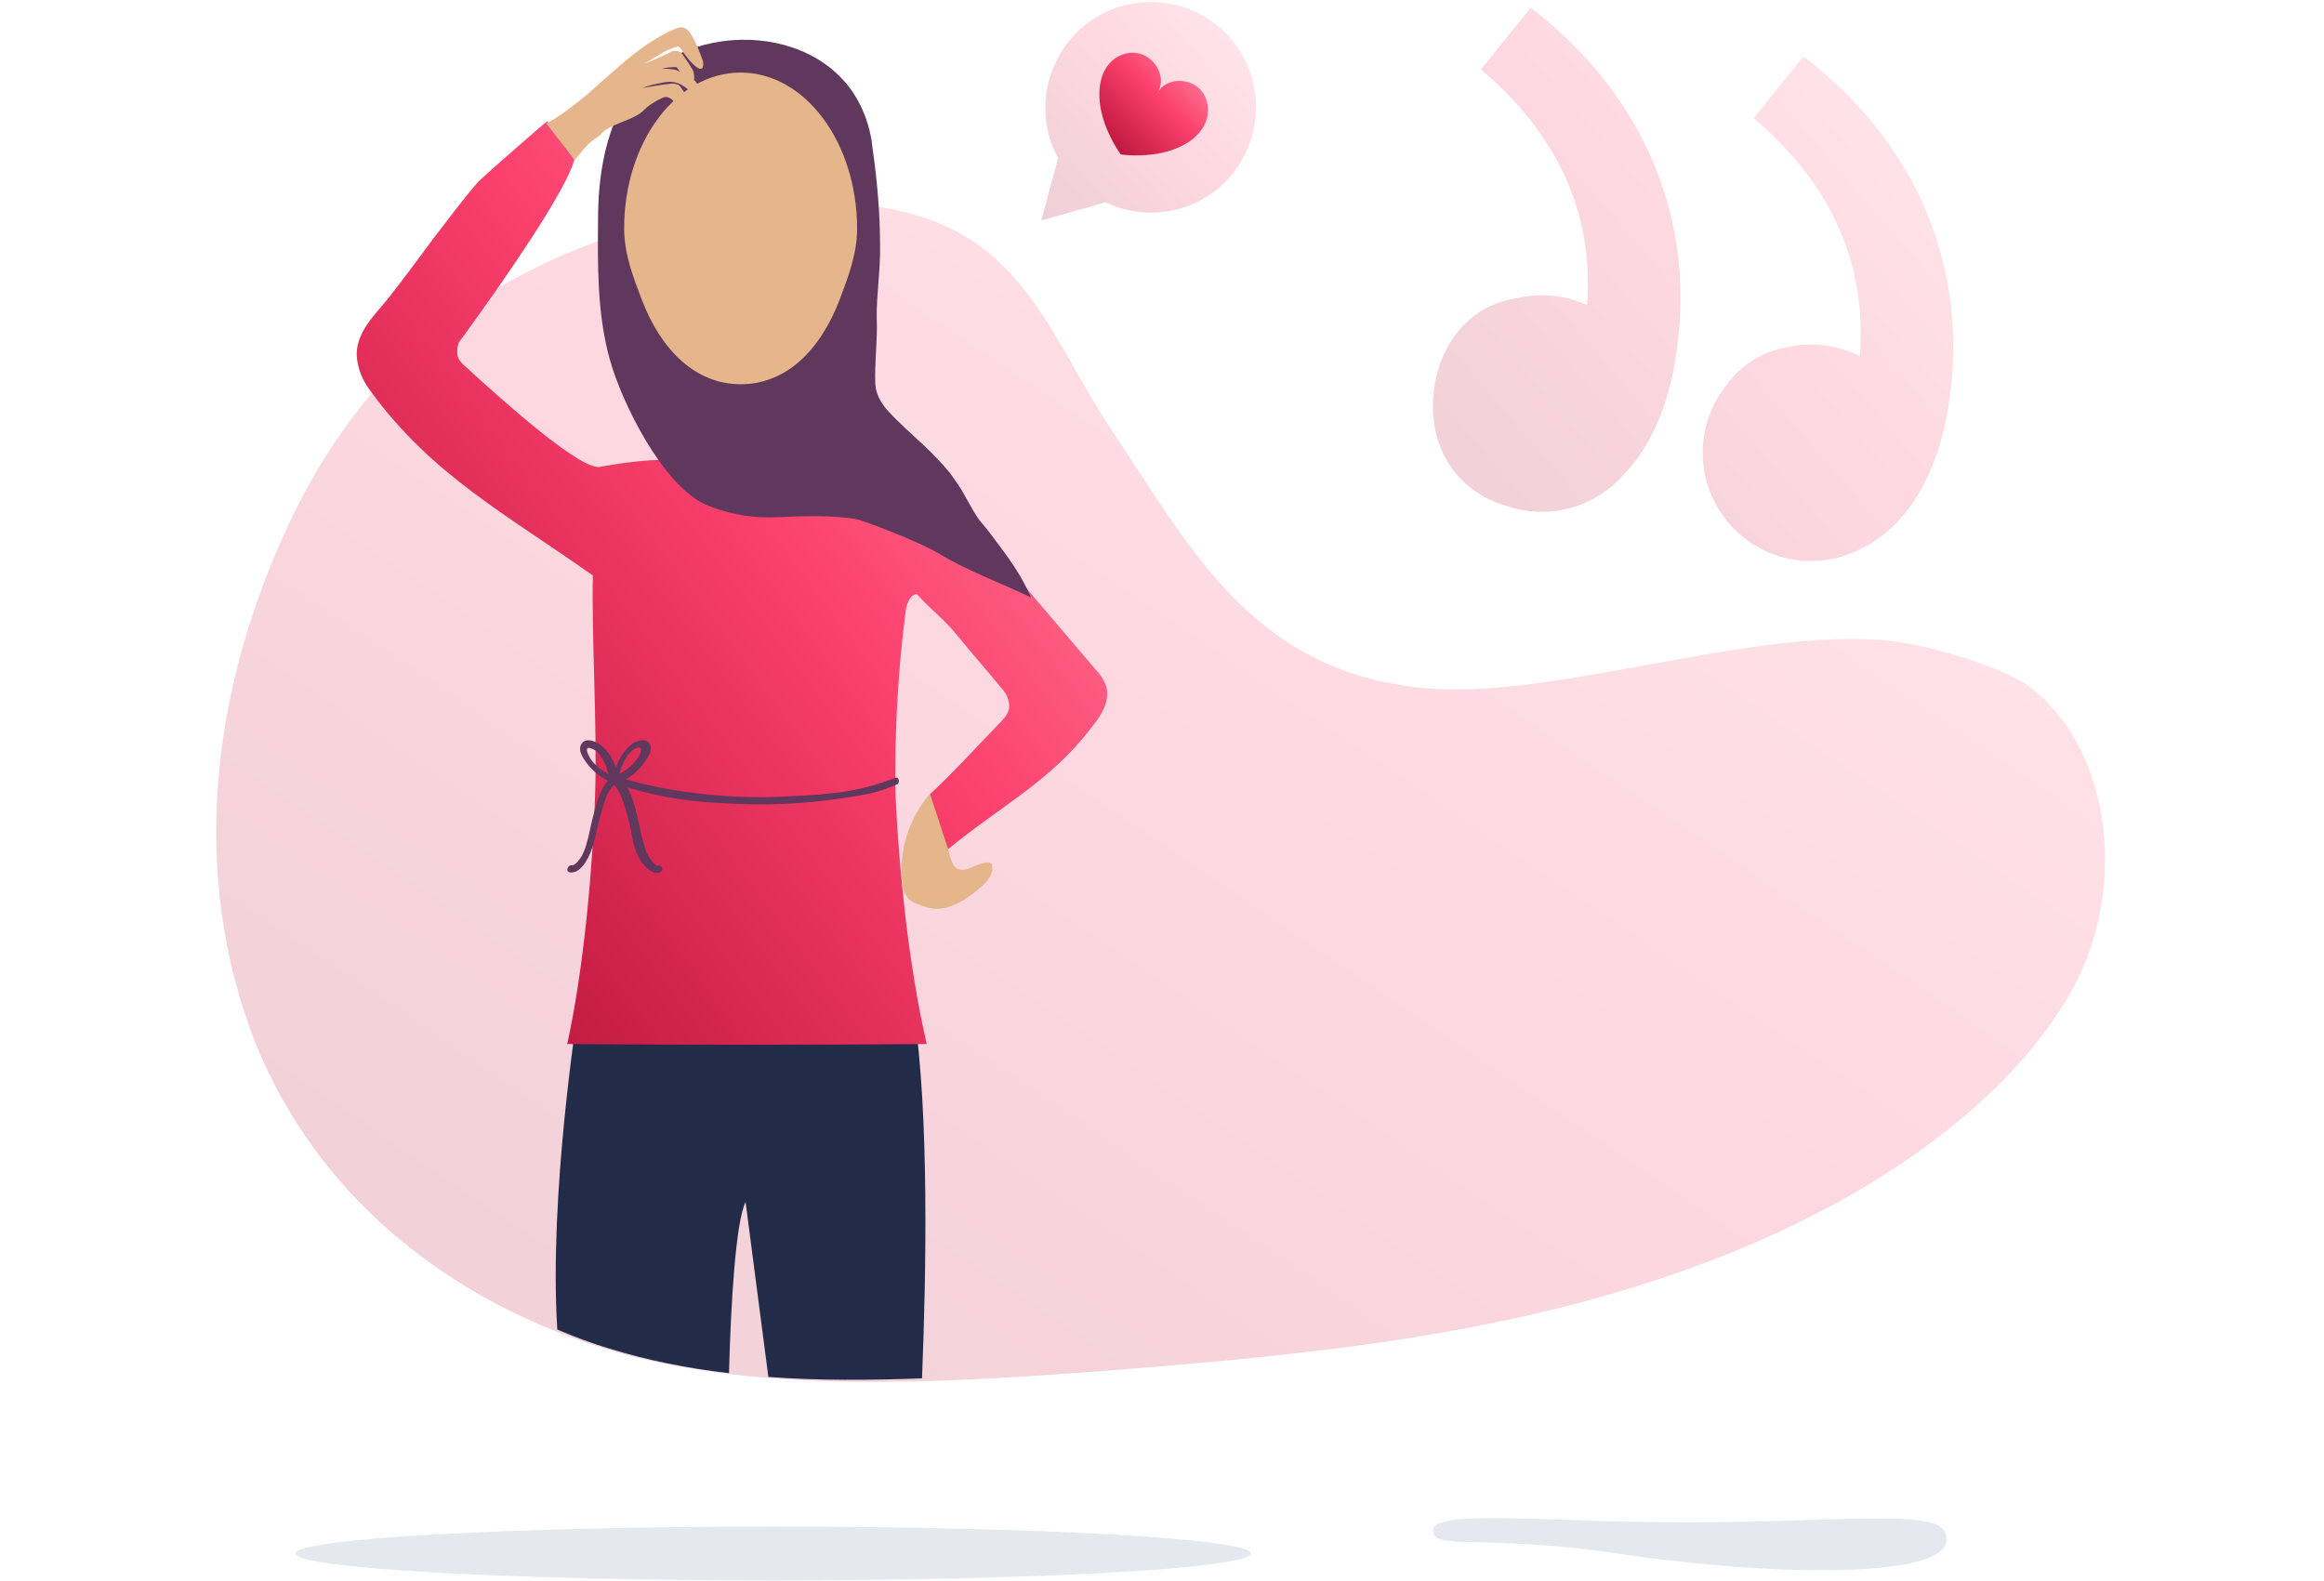 <svg width="720" height="490" viewBox="0 0 720 490" fill="none" xmlns="http://www.w3.org/2000/svg">
<path opacity="0.2" fill-rule="evenodd" clip-rule="evenodd" d="M628.83 212.86C621.2 207.245 604.068 202.062 593.702 199.902C552.959 190.976 486.589 216.171 443.974 213.435C388.69 209.404 369.686 171.109 343.34 131.661C329.375 110.498 320.449 84.871 296.982 72.058C280.569 63.132 259.118 61.548 238.242 63.132C198.075 66.443 155.172 82.28 125.371 111.074C107.519 128.206 95.137 148.793 86.211 169.669C63.464 222.074 60.729 276.206 79.013 322.852C97.585 369.354 138.184 403.906 191.74 419.167C237.235 431.692 289.207 428.669 340.316 424.926C407.982 419.599 479.391 413.264 545.328 384.327C582.328 368.202 621.344 342.144 640.78 308.743C659.64 277.358 654.745 232.439 628.83 212.86Z" fill="url(#paint0_linear)"/>
<path d="M239.538 489.712C321.276 489.712 387.538 485.973 387.538 481.362C387.538 476.75 321.276 473.012 239.538 473.012C157.8 473.012 91.538 476.75 91.538 481.362C91.538 485.973 157.8 489.712 239.538 489.712Z" fill="#E3E9EF"/>
<path opacity="0.2" fill-rule="evenodd" clip-rule="evenodd" d="M558.717 17.494C593.99 44.272 610.978 84.295 603.348 127.63C599.59 148.953 589.827 163.351 577.216 169.703C572.425 172.339 566.921 173.838 561.066 173.838C542.538 173.838 527.519 158.818 527.519 140.29C527.519 132.165 530.408 124.714 535.215 118.908C539.546 113.088 545.626 109.202 552.688 107.798C555.366 107.109 558.174 106.743 561.066 106.743C566.499 106.743 571.629 108.034 576.168 110.326C578.559 81.051 566.567 56.238 543.313 36.642L558.717 17.494ZM474.208 2.377C509.48 29.299 526.468 69.179 518.838 112.513C516.203 127.919 510.396 139.71 502.654 147.469C496.514 154.296 487.611 158.589 477.705 158.589C474.012 158.589 470.458 157.992 467.135 156.89C450.316 152.174 441.454 137.021 444.55 118.848C447.176 104.121 457.044 94.282 469.847 92.419C472.368 91.814 474.999 91.494 477.705 91.494C482.704 91.494 487.447 92.587 491.708 94.547C493.877 65.462 481.891 40.981 458.803 21.525L474.208 2.377Z" fill="url(#paint1_linear)"/>
<path d="M602.196 474.163C610.978 489.28 552.815 489.136 501.13 481.362C458.947 475.171 443.974 480.642 443.974 474.163C443.974 467.541 479.391 471.716 523.013 471.716C566.78 471.716 598.453 467.829 602.196 474.163Z" fill="#E3E9EF"/>
<path opacity="0.2" fill-rule="evenodd" clip-rule="evenodd" d="M322.608 68.315L327.791 49.023C320.161 34.914 323.904 17.35 336.573 7.416C349.387 -2.374 367.239 -1.51 378.9 9.431C390.562 20.373 392.433 38.369 383.507 51.614C374.437 65.003 357.161 69.61 342.476 62.7L322.608 68.315Z" fill="url(#paint2_linear)"/>
<path fill-rule="evenodd" clip-rule="evenodd" d="M347.371 17.062C355.289 13.751 362.2 22.389 358.745 28.579C362.2 22.677 373.285 24.26 374.149 32.898C375.301 41.824 364.359 49.743 347.227 47.871C337.581 33.762 339.165 20.373 347.371 17.062Z" fill="url(#paint3_linear)"/>
<path d="M283.153 313.658H178.971C178.971 313.658 170.008 370.377 172.653 411.962C177.796 414.166 183.233 416.223 188.669 417.839C200.572 421.513 213.062 424.011 225.846 425.48C226.433 403.88 227.903 378.753 230.989 372.434L238.042 426.656C253.618 427.832 269.634 427.685 285.651 427.097C286.974 394.035 287.855 345.397 283.153 313.658Z" fill="#222C49"/>
<path d="M293.733 263.11C292.851 260.171 293.439 256.35 292.41 253.412C291.529 251.061 290.941 249.297 290.206 246.946L288.149 245.918C281.684 253.412 278.451 263.404 279.48 273.249C280.214 278.833 281.978 279.567 287.414 281.184C292.851 282.8 298.288 279.42 302.696 275.894C305.047 273.983 307.692 271.632 307.398 268.547C307.398 268.253 307.252 267.812 307.252 267.665C306.958 267.371 306.37 267.224 305.929 267.224C304.019 267.371 302.402 268.106 300.639 268.987C298.876 269.722 296.672 269.869 295.496 268.253C295.055 267.371 294.174 265.461 294.174 264.579L293.733 263.11Z" fill="#E5B68C"/>
<path fill-rule="evenodd" clip-rule="evenodd" d="M169.567 37.553C169.42 37.407 149.73 54.746 148.26 56.216C143.264 61.946 138.856 67.971 134.301 73.849C129.893 79.873 125.044 86.339 120.342 92.363C116.227 97.506 110.643 102.502 110.496 109.703C110.643 113.964 112.26 117.931 114.905 121.311C133.86 147.32 157.371 159.663 183.673 178.324C183.233 195.517 184.996 224.464 184.408 245.036C183.673 268.987 180.882 299.992 175.739 323.503C213.503 323.797 249.356 323.797 287.12 323.503C281.684 300.433 278.451 269.575 277.422 245.771C277.128 227.109 278.157 208.3 280.508 189.786C280.802 187.435 281.684 184.349 284.035 184.055C288.002 188.61 292.704 191.99 296.525 196.839C300.933 202.276 305.782 207.713 310.19 213.15C311.66 214.619 312.541 216.529 312.688 218.733C312.688 220.937 310.925 222.848 309.456 224.317C302.843 231.076 295.202 239.599 288.149 246.065L293.733 263.11C309.603 250.032 325.619 241.95 337.962 225.64C341.048 221.966 344.134 217.117 342.664 212.562C341.93 210.505 340.607 208.594 339.138 207.125L315.627 179.5L297.259 157.899C291.529 151.14 280.361 137.475 270.075 139.532C263.904 140.707 257.879 144.822 251.561 145.997C245.536 147.173 239.364 147.76 233.193 147.173C229.96 147.026 226.727 146.438 223.642 145.703C221.584 144.969 219.527 144.234 217.47 143.646C208.213 141.295 195.135 142.911 185.878 144.675C179.853 145.703 156.489 124.838 144.293 113.67C143.264 112.788 142.236 111.76 141.795 110.437C141.501 109.115 141.648 107.498 142.089 106.176C142.089 106.176 174.71 62.093 177.943 49.456" fill="url(#paint4_linear)"/>
<path d="M188.963 242.244C200.131 246.211 211.886 248.416 223.789 248.856C236.719 249.738 249.65 249.15 262.581 247.093C269.047 246.065 271.839 245.624 277.716 243.126C279.039 242.685 278.451 240.334 277.275 241.068C266.255 245.33 257.879 246.065 246.124 246.652C233.193 247.534 220.409 246.799 207.625 244.595C201.453 243.567 195.429 242.097 189.404 240.04C188.229 239.599 187.788 241.803 188.963 242.244Z" fill="#60375D"/>
<path d="M285.596 137.394C283.831 135.92 282.361 134.299 280.596 132.825C276.625 128.846 271.624 125.015 271.183 119.12C270.889 112.341 271.918 105.415 271.624 98.636C271.477 91.858 272.801 83.458 272.654 76.384C272.654 66.216 271.771 55.9 270.3 45.732C269.859 41.016 268.388 36.153 266.182 31.88C251.916 4.617 206.616 6.68 192.644 32.911C187.055 43.522 185.29 56.048 185.29 67.837C185.143 82.279 184.996 97.015 188.82 111.015C192.644 125.015 205.145 149.772 218.088 156.109C225.442 159.351 233.237 160.677 241.179 160.235C248.68 159.941 258.24 159.498 265.741 160.972C267.212 161.267 284.861 167.751 291.479 171.877C299.127 176.593 311.629 181.309 319.424 185.14C316.335 177.919 312.07 172.319 307.952 166.867C306.481 164.804 304.863 162.888 303.393 161.119C301.039 157.877 299.275 153.899 297.068 150.509C296.186 149.183 295.303 148.004 294.274 146.53C291.627 143.288 288.685 140.341 285.596 137.394Z" fill="#60375D"/>
<path d="M265.544 70.919C265.544 78.821 262.586 86.284 260.072 93.015C254.008 108.672 243.506 119.061 229.455 119.061C215.404 119.061 204.755 108.379 198.839 92.868C196.324 86.284 193.366 78.821 193.366 70.773C193.366 44.141 209.488 22.485 229.455 22.485C249.423 22.485 265.544 44.141 265.544 70.919Z" fill="#E5B68C"/>
<path d="M178.09 49.603C182.204 44.46 182.204 44.46 186.025 41.815C188.523 38.289 196.457 37.407 199.396 34.174C200.719 32.852 202.335 31.823 203.951 30.942C204.686 30.648 205.274 30.207 206.009 30.06C207.919 29.913 209.241 31.823 210.123 33.587C211.445 33.88 212.621 32.558 212.621 31.236C212.621 29.913 212.18 28.738 211.298 27.562C211.005 27.121 210.564 26.533 210.123 26.24C209.241 25.946 208.36 25.799 207.625 25.946C204.686 26.24 198.955 27.268 198.955 27.268C201.16 26.387 203.511 25.946 205.862 25.505C206.596 25.358 207.331 25.358 208.066 25.358C209.388 25.505 210.564 25.799 211.739 26.68C212.474 27.121 213.062 27.709 213.797 28.15C214.531 28.591 215.56 28.591 216.148 28.297C216.295 28.297 216.295 28.15 216.441 28.15C216.441 28.003 216.441 27.856 216.441 27.709C216.441 26.827 216.148 26.24 215.707 25.505C214.972 24.623 214.237 24.035 213.209 23.595L209.535 21.684C208.066 21.39 206.449 21.244 204.98 21.244C206.302 20.95 207.772 20.803 209.094 20.803C209.241 20.803 209.388 20.803 209.535 20.803C209.682 20.803 209.682 20.95 209.829 21.097C210.858 22.566 212.18 24.035 213.797 25.064C214.09 25.211 214.531 25.358 214.825 25.211C214.972 25.064 214.972 25.064 214.972 24.917C215.266 23.595 214.972 21.978 214.09 20.803C213.356 19.627 212.621 18.452 211.739 17.276C211.445 16.541 210.711 16.101 209.976 15.807C208.947 15.66 207.919 15.807 207.037 16.541C204.098 18.011 199.543 19.774 199.543 19.774C203.511 17.57 205.568 15.66 209.682 14.484C209.976 14.337 210.417 14.484 210.711 14.778C212.474 17.57 216.295 22.419 217.617 21.097C217.911 20.362 217.911 19.627 217.764 18.892C216.882 16.395 215.854 13.749 214.531 11.398C213.797 10.076 212.768 8.46 211.152 8.46C210.417 8.46 209.829 8.607 209.241 8.9C193.519 15.66 184.114 30.06 169.273 38.289L178.09 49.603Z" fill="#E5B68C"/>
<path d="M203.951 268.253C202.923 268.4 201.453 266.196 201.013 265.461C200.278 264.285 199.837 263.11 199.543 261.787C198.662 258.995 198.221 256.204 197.486 253.265C196.457 249.003 195.282 243.273 191.167 240.775L190.874 242.832C193.812 241.803 196.457 240.04 198.515 237.689C199.837 235.926 202.629 232.693 201.306 230.489C199.984 228.285 196.31 229.754 194.988 231.223C192.49 233.575 190.727 236.807 190.286 240.187L191.314 239.305H190.286L191.314 240.187C190.874 236.807 189.257 233.721 186.759 231.37C185.29 230.048 181.616 228.138 180.147 230.489C178.677 232.84 181.322 235.779 182.498 237.395C184.555 239.746 187.2 241.656 190.286 242.832L189.992 240.775C185.878 243.126 184.849 249.15 183.673 253.265C182.939 256.057 182.498 258.848 181.616 261.787C181.322 262.963 180.735 264.138 180.294 265.167C179.853 265.902 178.237 268.253 177.208 268.106C175.886 267.959 175.151 270.016 176.473 270.31C178.53 270.604 180 269.134 181.175 267.518C182.645 265.314 183.673 262.522 184.261 260.024C184.996 256.938 185.584 253.706 186.612 250.62C187.494 247.828 188.376 244.301 191.021 242.685C191.314 242.538 191.461 241.95 191.461 241.656C191.461 241.215 191.167 240.775 190.58 240.775C187.2 239.599 183.086 236.66 181.91 232.987C181.469 231.223 182.792 231.664 183.967 232.252C184.849 232.693 185.731 233.574 186.171 234.456C187.494 236.366 188.376 238.571 188.669 240.775C188.816 241.215 189.11 241.656 189.698 241.656H190.727C191.167 241.656 191.755 241.362 191.755 240.775C192.049 238.571 192.931 236.513 194.106 234.603C194.547 233.721 195.429 232.84 196.31 232.252C197.339 231.517 199.102 231.076 198.515 232.987C197.339 236.513 193.078 239.599 189.845 240.775C189.551 240.922 189.11 241.215 188.963 241.656C188.963 242.097 189.11 242.538 189.404 242.685C191.902 244.154 192.784 247.681 193.665 250.326C194.694 253.559 195.429 256.791 196.017 260.024C196.457 262.522 197.339 265.167 198.955 267.371C200.131 268.841 201.894 270.751 203.951 270.457C205.862 270.163 205.274 267.959 203.951 268.253Z" fill="#60375D"/>
<defs>
<linearGradient id="paint0_linear" x1="-46.866" y1="472.991" x2="353.759" y2="-117.771" gradientUnits="userSpaceOnUse">
<stop stop-color="#990024"/>
<stop offset="0.629" stop-color="#FB406C"/>
<stop offset="0.977" stop-color="#FF84A1"/>
</linearGradient>
<linearGradient id="paint1_linear" x1="412.572" y1="194.849" x2="612.74" y2="21.47" gradientUnits="userSpaceOnUse">
<stop stop-color="#990024"/>
<stop offset="0.629" stop-color="#FB406C"/>
<stop offset="0.977" stop-color="#FF84A1"/>
</linearGradient>
<linearGradient id="paint2_linear" x1="309.667" y1="76.611" x2="389.126" y2="4.702" gradientUnits="userSpaceOnUse">
<stop stop-color="#990024"/>
<stop offset="0.629" stop-color="#FB406C"/>
<stop offset="0.977" stop-color="#FF84A1"/>
</linearGradient>
<linearGradient id="paint3_linear" x1="334.042" y1="52.047" x2="371.559" y2="15.501" gradientUnits="userSpaceOnUse">
<stop stop-color="#990024"/>
<stop offset="0.629" stop-color="#FB406C"/>
<stop offset="0.977" stop-color="#FF84A1"/>
</linearGradient>
<linearGradient id="paint4_linear" x1="65.248" y1="358.79" x2="389.117" y2="116.331" gradientUnits="userSpaceOnUse">
<stop stop-color="#990024"/>
<stop offset="0.629" stop-color="#FB406C"/>
<stop offset="0.977" stop-color="#FF84A1"/>
</linearGradient>
</defs>
</svg>
